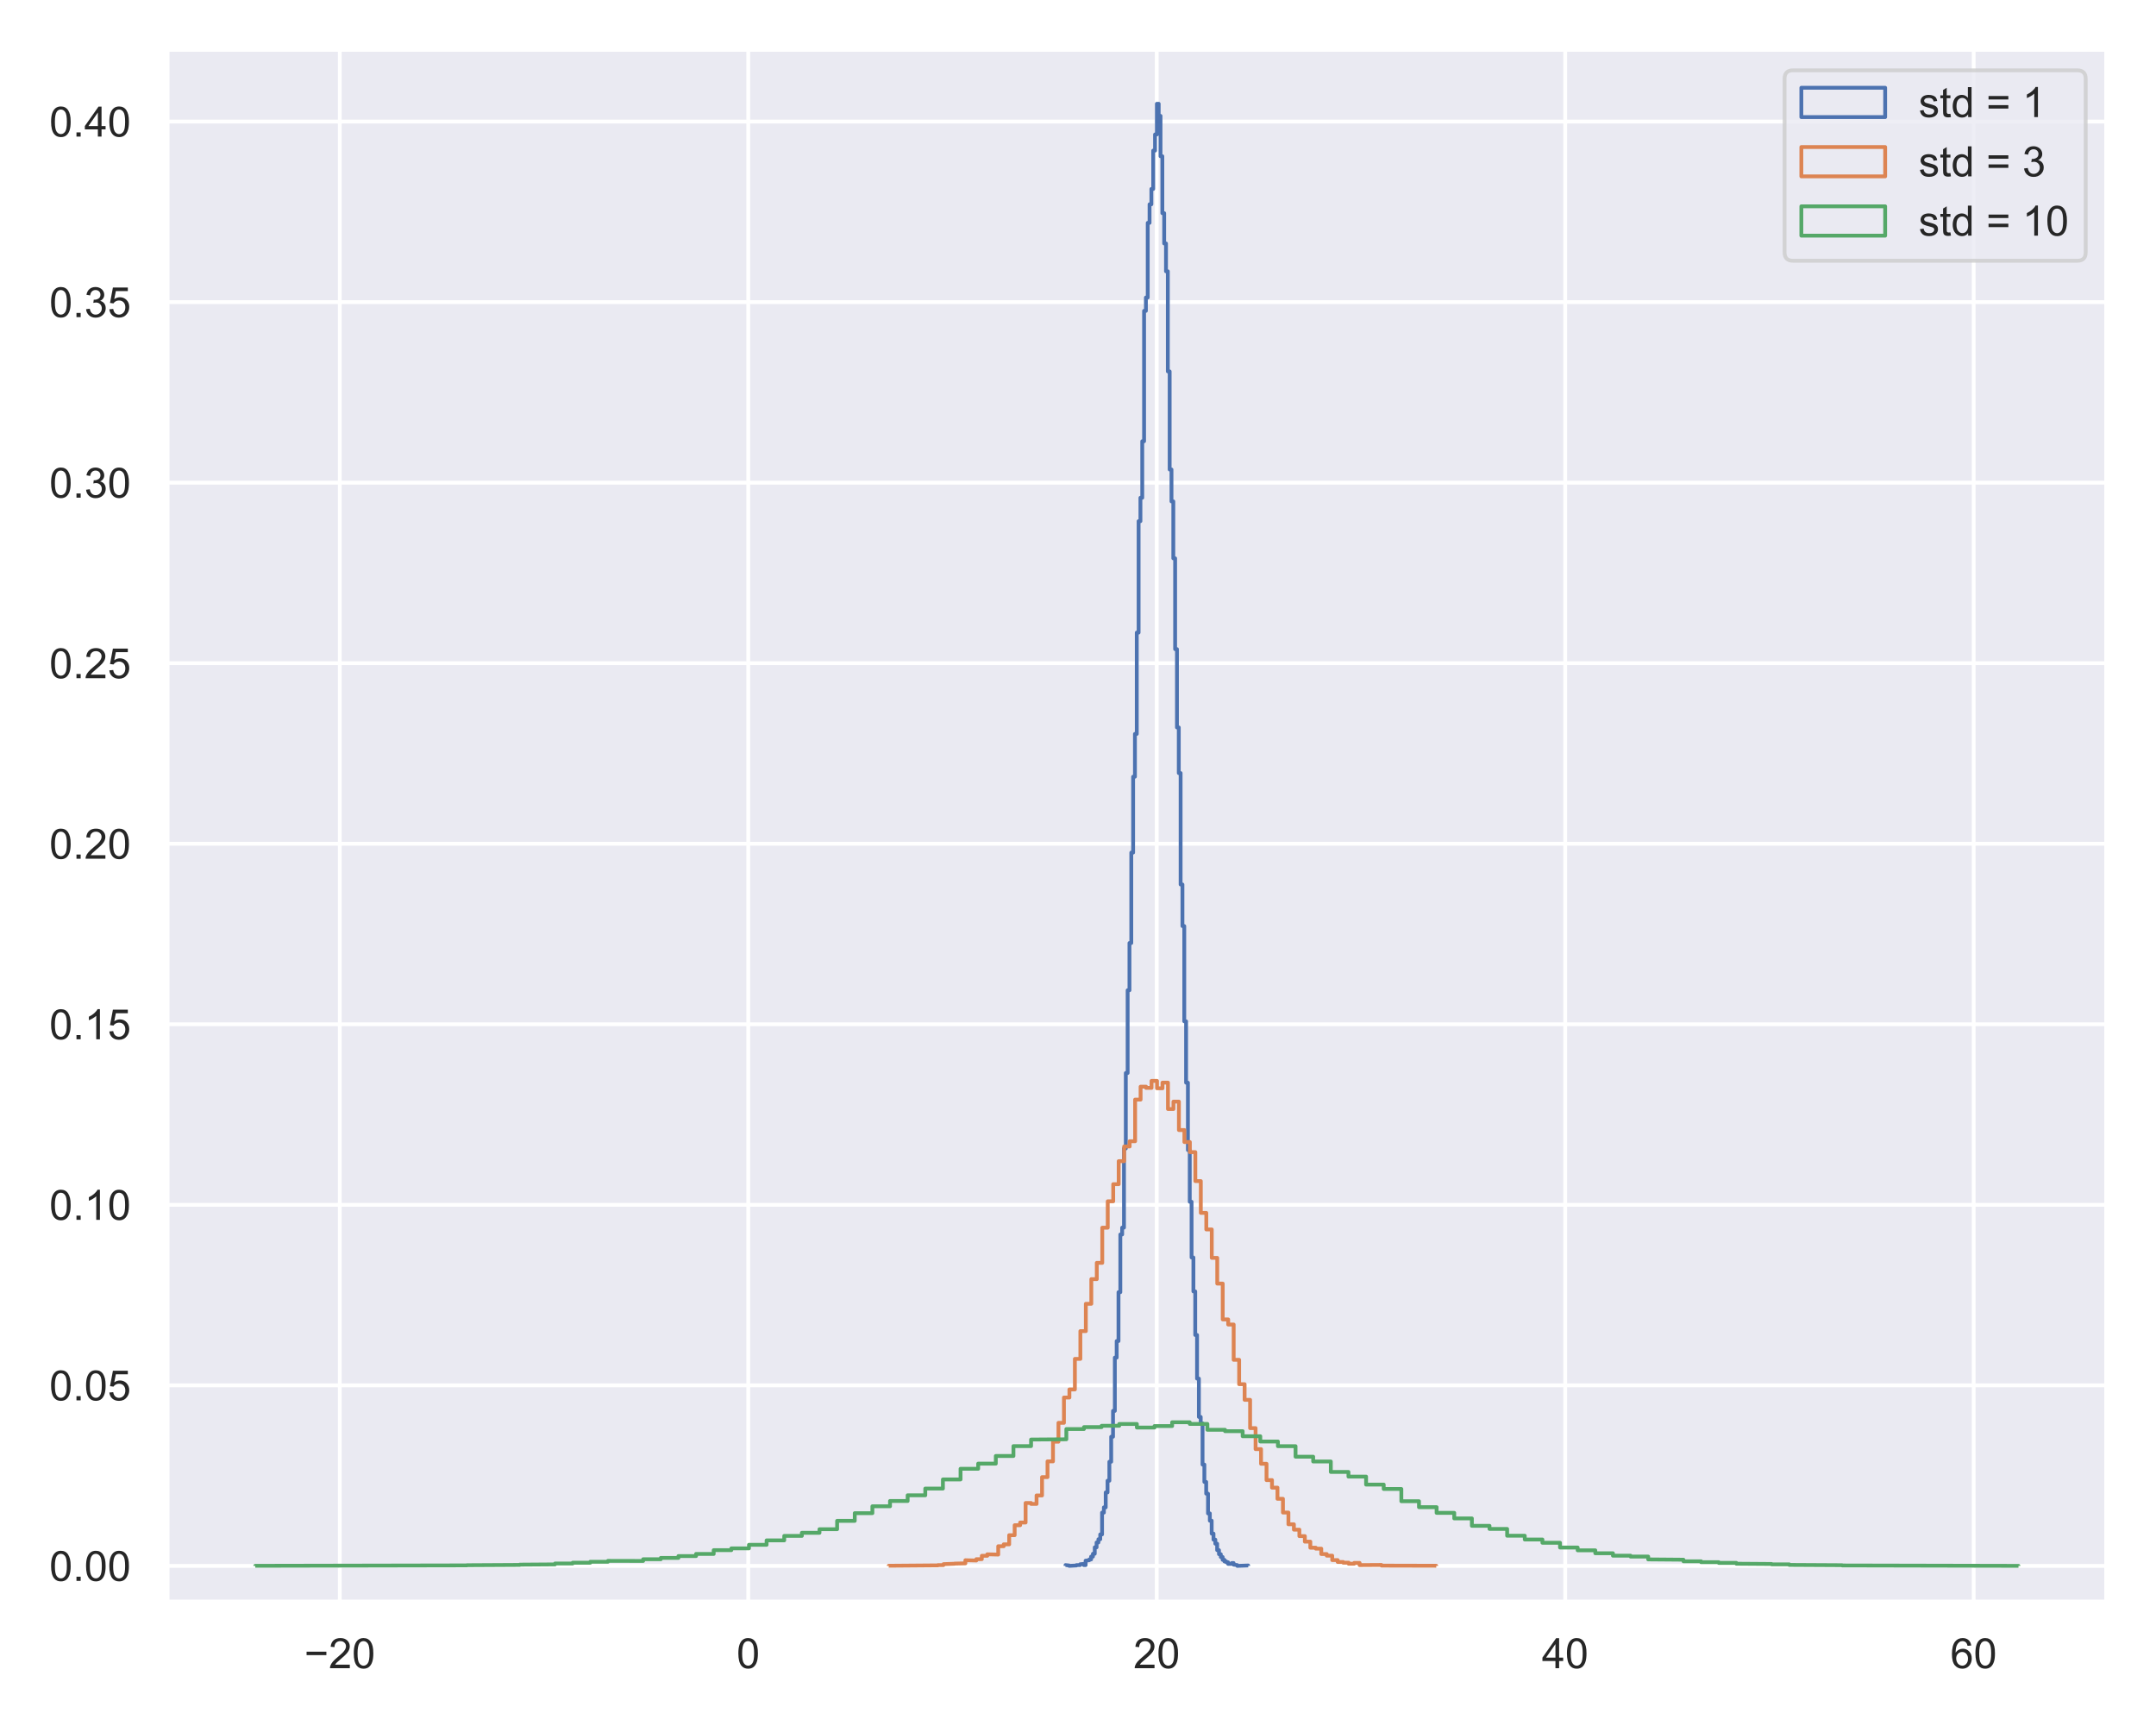 <?xml version="1.0" encoding="utf-8" standalone="no"?>
<!DOCTYPE svg PUBLIC "-//W3C//DTD SVG 1.1//EN"
  "http://www.w3.org/Graphics/SVG/1.1/DTD/svg11.dtd">
<!-- Created with matplotlib (https://matplotlib.org/) -->
<svg height="453pt" version="1.1" viewBox="0 0 566 453" width="566pt" xmlns="http://www.w3.org/2000/svg" xmlns:xlink="http://www.w3.org/1999/xlink">
 <defs>
  <style type="text/css">
*{stroke-linecap:butt;stroke-linejoin:round;}
  </style>
 </defs>
 <g id="figure_1">
  <g id="patch_1">
   <path d="M 0 453 
L 566 453 
L 566 0 
L 0 0 
z
" style="fill:#ffffff;"/>
  </g>
  <g id="axes_1">
   <g id="patch_2">
    <path d="M 43.867 420.48 
L 553.04 420.48 
L 553.04 12.96 
L 43.867 12.96 
z
" style="fill:#eaeaf2;"/>
   </g>
   <g id="matplotlib.axis_1">
    <g id="xtick_1">
     <g id="line2d_1">
      <path clip-path="url(#p0f0785637a)" d="M 89.202 420.48 
L 89.202 12.96 
" style="fill:none;stroke:#ffffff;stroke-linecap:round;"/>
     </g>
     <g id="text_1">
      <!-- −20 -->
      <defs>
       <path d="M 52.828 31.203 
L 5.562 31.203 
L 5.562 39.406 
L 52.828 39.406 
z
" id="ArialMT-8722"/>
       <path d="M 50.344 8.453 
L 50.344 0 
L 3.031 0 
Q 2.938 3.172 4.047 6.109 
Q 5.859 10.938 9.828 15.625 
Q 13.812 20.312 21.344 26.469 
Q 33.016 36.031 37.109 41.625 
Q 41.219 47.219 41.219 52.203 
Q 41.219 57.422 37.469 61 
Q 33.734 64.594 27.734 64.594 
Q 21.391 64.594 17.578 60.781 
Q 13.766 56.984 13.719 50.25 
L 4.688 51.172 
Q 5.609 61.281 11.656 66.578 
Q 17.719 71.875 27.938 71.875 
Q 38.234 71.875 44.234 66.156 
Q 50.25 60.453 50.25 52 
Q 50.25 47.703 48.484 43.547 
Q 46.734 39.406 42.656 34.812 
Q 38.578 30.219 29.109 22.219 
Q 21.188 15.578 18.938 13.203 
Q 16.703 10.844 15.234 8.453 
z
" id="ArialMT-50"/>
       <path d="M 4.156 35.297 
Q 4.156 48 6.766 55.734 
Q 9.375 63.484 14.516 67.672 
Q 19.672 71.875 27.484 71.875 
Q 33.25 71.875 37.594 69.547 
Q 41.938 67.234 44.766 62.859 
Q 47.609 58.5 49.219 52.219 
Q 50.828 45.953 50.828 35.297 
Q 50.828 22.703 48.234 14.969 
Q 45.656 7.234 40.5 3 
Q 35.359 -1.219 27.484 -1.219 
Q 17.141 -1.219 11.234 6.203 
Q 4.156 15.141 4.156 35.297 
z
M 13.188 35.297 
Q 13.188 17.672 17.312 11.828 
Q 21.438 6 27.484 6 
Q 33.547 6 37.672 11.859 
Q 41.797 17.719 41.797 35.297 
Q 41.797 52.984 37.672 58.781 
Q 33.547 64.594 27.391 64.594 
Q 21.344 64.594 17.719 59.469 
Q 13.188 52.938 13.188 35.297 
z
" id="ArialMT-48"/>
      </defs>
      <g style="fill:#262626;" transform="translate(79.873 437.854)scale(0.11 -0.11)">
       <use xlink:href="#ArialMT-8722"/>
       <use x="58.398" xlink:href="#ArialMT-50"/>
       <use x="114.014" xlink:href="#ArialMT-48"/>
      </g>
     </g>
    </g>
    <g id="xtick_2">
     <g id="line2d_2">
      <path clip-path="url(#p0f0785637a)" d="M 196.435 420.48 
L 196.435 12.96 
" style="fill:none;stroke:#ffffff;stroke-linecap:round;"/>
     </g>
     <g id="text_2">
      <!-- 0 -->
      <g style="fill:#262626;" transform="translate(193.377 437.854)scale(0.11 -0.11)">
       <use xlink:href="#ArialMT-48"/>
      </g>
     </g>
    </g>
    <g id="xtick_3">
     <g id="line2d_3">
      <path clip-path="url(#p0f0785637a)" d="M 303.668 420.48 
L 303.668 12.96 
" style="fill:none;stroke:#ffffff;stroke-linecap:round;"/>
     </g>
     <g id="text_3">
      <!-- 20 -->
      <g style="fill:#262626;" transform="translate(297.551 437.854)scale(0.11 -0.11)">
       <use xlink:href="#ArialMT-50"/>
       <use x="55.615" xlink:href="#ArialMT-48"/>
      </g>
     </g>
    </g>
    <g id="xtick_4">
     <g id="line2d_4">
      <path clip-path="url(#p0f0785637a)" d="M 410.901 420.48 
L 410.901 12.96 
" style="fill:none;stroke:#ffffff;stroke-linecap:round;"/>
     </g>
     <g id="text_4">
      <!-- 40 -->
      <defs>
       <path d="M 32.328 0 
L 32.328 17.141 
L 1.266 17.141 
L 1.266 25.203 
L 33.938 71.578 
L 41.109 71.578 
L 41.109 25.203 
L 50.781 25.203 
L 50.781 17.141 
L 41.109 17.141 
L 41.109 0 
z
M 32.328 25.203 
L 32.328 57.469 
L 9.906 25.203 
z
" id="ArialMT-52"/>
      </defs>
      <g style="fill:#262626;" transform="translate(404.784 437.854)scale(0.11 -0.11)">
       <use xlink:href="#ArialMT-52"/>
       <use x="55.615" xlink:href="#ArialMT-48"/>
      </g>
     </g>
    </g>
    <g id="xtick_5">
     <g id="line2d_5">
      <path clip-path="url(#p0f0785637a)" d="M 518.134 420.48 
L 518.134 12.96 
" style="fill:none;stroke:#ffffff;stroke-linecap:round;"/>
     </g>
     <g id="text_5">
      <!-- 60 -->
      <defs>
       <path d="M 49.75 54.047 
L 41.016 53.375 
Q 39.844 58.547 37.703 60.891 
Q 34.125 64.656 28.906 64.656 
Q 24.703 64.656 21.531 62.312 
Q 17.391 59.281 14.984 53.469 
Q 12.594 47.656 12.5 36.922 
Q 15.672 41.75 20.266 44.094 
Q 24.859 46.438 29.891 46.438 
Q 38.672 46.438 44.844 39.969 
Q 51.031 33.5 51.031 23.25 
Q 51.031 16.5 48.125 10.719 
Q 45.219 4.938 40.141 1.859 
Q 35.062 -1.219 28.609 -1.219 
Q 17.625 -1.219 10.688 6.859 
Q 3.766 14.938 3.766 33.5 
Q 3.766 54.25 11.422 63.672 
Q 18.109 71.875 29.438 71.875 
Q 37.891 71.875 43.281 67.141 
Q 48.688 62.406 49.75 54.047 
z
M 13.875 23.188 
Q 13.875 18.656 15.797 14.5 
Q 17.719 10.359 21.188 8.172 
Q 24.656 6 28.469 6 
Q 34.031 6 38.031 10.484 
Q 42.047 14.984 42.047 22.703 
Q 42.047 30.125 38.078 34.391 
Q 34.125 38.672 28.125 38.672 
Q 22.172 38.672 18.016 34.391 
Q 13.875 30.125 13.875 23.188 
z
" id="ArialMT-54"/>
      </defs>
      <g style="fill:#262626;" transform="translate(512.017 437.854)scale(0.11 -0.11)">
       <use xlink:href="#ArialMT-54"/>
       <use x="55.615" xlink:href="#ArialMT-48"/>
      </g>
     </g>
    </g>
   </g>
   <g id="matplotlib.axis_2">
    <g id="ytick_1">
     <g id="line2d_6">
      <path clip-path="url(#p0f0785637a)" d="M 43.867 411.003 
L 553.04 411.003 
" style="fill:none;stroke:#ffffff;stroke-linecap:round;"/>
     </g>
     <g id="text_6">
      <!-- 0.00 -->
      <defs>
       <path d="M 9.078 0 
L 9.078 10.016 
L 19.094 10.016 
L 19.094 0 
z
" id="ArialMT-46"/>
      </defs>
      <g style="fill:#262626;" transform="translate(12.96 414.94)scale(0.11 -0.11)">
       <use xlink:href="#ArialMT-48"/>
       <use x="55.615" xlink:href="#ArialMT-46"/>
       <use x="83.398" xlink:href="#ArialMT-48"/>
       <use x="139.014" xlink:href="#ArialMT-48"/>
      </g>
     </g>
    </g>
    <g id="ytick_2">
     <g id="line2d_7">
      <path clip-path="url(#p0f0785637a)" d="M 43.867 363.617 
L 553.04 363.617 
" style="fill:none;stroke:#ffffff;stroke-linecap:round;"/>
     </g>
     <g id="text_7">
      <!-- 0.05 -->
      <defs>
       <path d="M 4.156 18.75 
L 13.375 19.531 
Q 14.406 12.797 18.141 9.391 
Q 21.875 6 27.156 6 
Q 33.5 6 37.891 10.781 
Q 42.281 15.578 42.281 23.484 
Q 42.281 31 38.062 35.344 
Q 33.844 39.703 27 39.703 
Q 22.75 39.703 19.328 37.766 
Q 15.922 35.844 13.969 32.766 
L 5.719 33.844 
L 12.641 70.609 
L 48.25 70.609 
L 48.25 62.203 
L 19.672 62.203 
L 15.828 42.969 
Q 22.266 47.469 29.344 47.469 
Q 38.719 47.469 45.156 40.969 
Q 51.609 34.469 51.609 24.266 
Q 51.609 14.547 45.953 7.469 
Q 39.062 -1.219 27.156 -1.219 
Q 17.391 -1.219 11.203 4.25 
Q 5.031 9.719 4.156 18.75 
z
" id="ArialMT-53"/>
      </defs>
      <g style="fill:#262626;" transform="translate(12.96 367.554)scale(0.11 -0.11)">
       <use xlink:href="#ArialMT-48"/>
       <use x="55.615" xlink:href="#ArialMT-46"/>
       <use x="83.398" xlink:href="#ArialMT-48"/>
       <use x="139.014" xlink:href="#ArialMT-53"/>
      </g>
     </g>
    </g>
    <g id="ytick_3">
     <g id="line2d_8">
      <path clip-path="url(#p0f0785637a)" d="M 43.867 316.231 
L 553.04 316.231 
" style="fill:none;stroke:#ffffff;stroke-linecap:round;"/>
     </g>
     <g id="text_8">
      <!-- 0.10 -->
      <defs>
       <path d="M 37.25 0 
L 28.469 0 
L 28.469 56 
Q 25.297 52.984 20.141 49.953 
Q 14.984 46.922 10.891 45.406 
L 10.891 53.906 
Q 18.266 57.375 23.781 62.297 
Q 29.297 67.234 31.594 71.875 
L 37.25 71.875 
z
" id="ArialMT-49"/>
      </defs>
      <g style="fill:#262626;" transform="translate(12.96 320.168)scale(0.11 -0.11)">
       <use xlink:href="#ArialMT-48"/>
       <use x="55.615" xlink:href="#ArialMT-46"/>
       <use x="83.398" xlink:href="#ArialMT-49"/>
       <use x="139.014" xlink:href="#ArialMT-48"/>
      </g>
     </g>
    </g>
    <g id="ytick_4">
     <g id="line2d_9">
      <path clip-path="url(#p0f0785637a)" d="M 43.867 268.845 
L 553.04 268.845 
" style="fill:none;stroke:#ffffff;stroke-linecap:round;"/>
     </g>
     <g id="text_9">
      <!-- 0.15 -->
      <g style="fill:#262626;" transform="translate(12.96 272.782)scale(0.11 -0.11)">
       <use xlink:href="#ArialMT-48"/>
       <use x="55.615" xlink:href="#ArialMT-46"/>
       <use x="83.398" xlink:href="#ArialMT-49"/>
       <use x="139.014" xlink:href="#ArialMT-53"/>
      </g>
     </g>
    </g>
    <g id="ytick_5">
     <g id="line2d_10">
      <path clip-path="url(#p0f0785637a)" d="M 43.867 221.459 
L 553.04 221.459 
" style="fill:none;stroke:#ffffff;stroke-linecap:round;"/>
     </g>
     <g id="text_10">
      <!-- 0.20 -->
      <g style="fill:#262626;" transform="translate(12.96 225.395)scale(0.11 -0.11)">
       <use xlink:href="#ArialMT-48"/>
       <use x="55.615" xlink:href="#ArialMT-46"/>
       <use x="83.398" xlink:href="#ArialMT-50"/>
       <use x="139.014" xlink:href="#ArialMT-48"/>
      </g>
     </g>
    </g>
    <g id="ytick_6">
     <g id="line2d_11">
      <path clip-path="url(#p0f0785637a)" d="M 43.867 174.073 
L 553.04 174.073 
" style="fill:none;stroke:#ffffff;stroke-linecap:round;"/>
     </g>
     <g id="text_11">
      <!-- 0.25 -->
      <g style="fill:#262626;" transform="translate(12.96 178.009)scale(0.11 -0.11)">
       <use xlink:href="#ArialMT-48"/>
       <use x="55.615" xlink:href="#ArialMT-46"/>
       <use x="83.398" xlink:href="#ArialMT-50"/>
       <use x="139.014" xlink:href="#ArialMT-53"/>
      </g>
     </g>
    </g>
    <g id="ytick_7">
     <g id="line2d_12">
      <path clip-path="url(#p0f0785637a)" d="M 43.867 126.687 
L 553.04 126.687 
" style="fill:none;stroke:#ffffff;stroke-linecap:round;"/>
     </g>
     <g id="text_12">
      <!-- 0.30 -->
      <defs>
       <path d="M 4.203 18.891 
L 12.984 20.062 
Q 14.5 12.594 18.141 9.297 
Q 21.781 6 27 6 
Q 33.203 6 37.469 10.297 
Q 41.75 14.594 41.75 20.953 
Q 41.75 27 37.797 30.922 
Q 33.844 34.859 27.734 34.859 
Q 25.25 34.859 21.531 33.891 
L 22.516 41.609 
Q 23.391 41.5 23.922 41.5 
Q 29.547 41.5 34.031 44.422 
Q 38.531 47.359 38.531 53.469 
Q 38.531 58.297 35.25 61.469 
Q 31.984 64.656 26.812 64.656 
Q 21.688 64.656 18.266 61.422 
Q 14.844 58.203 13.875 51.766 
L 5.078 53.328 
Q 6.688 62.156 12.391 67.016 
Q 18.109 71.875 26.609 71.875 
Q 32.469 71.875 37.391 69.359 
Q 42.328 66.844 44.938 62.5 
Q 47.562 58.156 47.562 53.266 
Q 47.562 48.641 45.062 44.828 
Q 42.578 41.016 37.703 38.766 
Q 44.047 37.312 47.562 32.688 
Q 51.078 28.078 51.078 21.141 
Q 51.078 11.766 44.234 5.25 
Q 37.406 -1.266 26.953 -1.266 
Q 17.531 -1.266 11.297 4.344 
Q 5.078 9.969 4.203 18.891 
z
" id="ArialMT-51"/>
      </defs>
      <g style="fill:#262626;" transform="translate(12.96 130.623)scale(0.11 -0.11)">
       <use xlink:href="#ArialMT-48"/>
       <use x="55.615" xlink:href="#ArialMT-46"/>
       <use x="83.398" xlink:href="#ArialMT-51"/>
       <use x="139.014" xlink:href="#ArialMT-48"/>
      </g>
     </g>
    </g>
    <g id="ytick_8">
     <g id="line2d_13">
      <path clip-path="url(#p0f0785637a)" d="M 43.867 79.3 
L 553.04 79.3 
" style="fill:none;stroke:#ffffff;stroke-linecap:round;"/>
     </g>
     <g id="text_13">
      <!-- 0.35 -->
      <g style="fill:#262626;" transform="translate(12.96 83.237)scale(0.11 -0.11)">
       <use xlink:href="#ArialMT-48"/>
       <use x="55.615" xlink:href="#ArialMT-46"/>
       <use x="83.398" xlink:href="#ArialMT-51"/>
       <use x="139.014" xlink:href="#ArialMT-53"/>
      </g>
     </g>
    </g>
    <g id="ytick_9">
     <g id="line2d_14">
      <path clip-path="url(#p0f0785637a)" d="M 43.867 31.914 
L 553.04 31.914 
" style="fill:none;stroke:#ffffff;stroke-linecap:round;"/>
     </g>
     <g id="text_14">
      <!-- 0.40 -->
      <g style="fill:#262626;" transform="translate(12.96 35.851)scale(0.11 -0.11)">
       <use xlink:href="#ArialMT-48"/>
       <use x="55.615" xlink:href="#ArialMT-46"/>
       <use x="83.398" xlink:href="#ArialMT-52"/>
       <use x="139.014" xlink:href="#ArialMT-48"/>
      </g>
     </g>
    </g>
   </g>
   <g id="patch_3">
    <path clip-path="url(#p0f0785637a)" d="M 279.725 411.003 
L 279.725 410.791 
L 280.684 410.897 
L 280.684 411.003 
L 282.603 410.897 
L 282.603 410.791 
L 283.562 410.791 
L 283.562 410.579 
L 284.521 410.473 
L 284.521 410.791 
L 285.001 410.791 
L 285.001 409.626 
L 285.96 409.52 
L 285.96 409.308 
L 286.439 409.308 
L 286.439 408.566 
L 286.919 408.566 
L 286.919 407.824 
L 287.399 407.824 
L 287.399 406.129 
L 287.878 406.129 
L 287.878 404.858 
L 288.358 404.858 
L 288.358 404.01 
L 288.837 404.01 
L 288.837 402.739 
L 289.317 402.739 
L 289.317 397.017 
L 289.796 397.017 
L 289.796 395.64 
L 290.276 395.64 
L 290.276 391.719 
L 290.756 391.719 
L 290.756 388.647 
L 291.235 388.647 
L 291.235 383.667 
L 291.715 383.667 
L 291.715 377.098 
L 292.194 377.098 
L 292.194 370.317 
L 292.674 370.317 
L 292.674 356.331 
L 293.154 356.331 
L 293.154 351.987 
L 293.633 351.987 
L 293.633 339.166 
L 294.113 339.166 
L 294.113 324.015 
L 294.592 324.015 
L 294.592 322.214 
L 295.072 322.214 
L 295.072 301.447 
L 295.551 301.447 
L 295.551 281.634 
L 296.031 281.634 
L 296.031 259.913 
L 296.511 259.913 
L 296.511 247.517 
L 296.99 247.517 
L 296.99 223.783 
L 297.47 223.783 
L 297.47 203.864 
L 297.949 203.864 
L 297.949 192.633 
L 298.429 192.633 
L 298.429 166.038 
L 298.909 166.038 
L 298.909 136.795 
L 299.388 136.795 
L 299.388 130.65 
L 299.868 130.65 
L 299.868 115.816 
L 300.347 115.816 
L 300.347 81.593 
L 300.827 81.593 
L 300.827 78.097 
L 301.306 78.097 
L 301.306 58.496 
L 301.786 58.496 
L 301.786 53.622 
L 302.266 53.622 
L 302.266 49.595 
L 302.745 49.595 
L 302.745 39.53 
L 303.225 39.53 
L 303.225 35.292 
L 303.704 35.292 
L 303.704 27.239 
L 304.184 27.239 
L 304.184 30.418 
L 304.664 30.418 
L 304.664 41.013 
L 305.143 41.013 
L 305.143 55.953 
L 305.623 55.953 
L 305.623 63.899 
L 306.102 63.899 
L 306.102 71.21 
L 306.582 71.21 
L 306.582 97.486 
L 307.061 97.486 
L 307.061 123.233 
L 307.541 123.233 
L 307.541 131.603 
L 308.021 131.603 
L 308.021 146.543 
L 308.5 146.543 
L 308.5 170.382 
L 308.98 170.382 
L 308.98 190.937 
L 309.459 190.937 
L 309.459 202.91 
L 309.939 202.91 
L 309.939 232.153 
L 310.419 232.153 
L 310.419 243.067 
L 310.898 243.067 
L 310.898 268.072 
L 311.378 268.072 
L 311.378 284.177 
L 311.857 284.177 
L 311.857 301.871 
L 312.337 301.871 
L 312.337 315.433 
L 312.816 315.433 
L 312.816 330.054 
L 313.296 330.054 
L 313.296 338.955 
L 313.776 338.955 
L 313.776 350.398 
L 314.255 350.398 
L 314.255 361.841 
L 314.735 361.841 
L 314.735 371.906 
L 315.214 371.906 
L 315.214 373.601 
L 315.694 373.601 
L 315.694 384.409 
L 316.174 384.409 
L 316.174 388.965 
L 316.653 388.965 
L 316.653 392.037 
L 317.133 392.037 
L 317.133 397.229 
L 317.612 397.229 
L 317.612 399.136 
L 318.092 399.136 
L 318.092 402.527 
L 318.571 402.527 
L 318.571 404.116 
L 319.051 404.116 
L 319.051 405.175 
L 319.531 405.175 
L 319.531 406.871 
L 320.01 406.871 
L 320.01 407.93 
L 320.49 407.93 
L 320.49 408.672 
L 320.969 408.672 
L 320.969 409.414 
L 321.449 409.414 
L 321.449 409.837 
L 321.929 409.837 
L 321.929 410.049 
L 322.408 410.049 
L 322.408 410.473 
L 323.367 410.473 
L 323.367 410.261 
L 323.847 410.261 
L 323.847 410.685 
L 324.806 410.791 
L 324.806 411.003 
L 327.684 410.897 
L 327.684 411.003 
" style="fill:none;stroke:#4c72b0;stroke-linejoin:miter;"/>
   </g>
   <g id="patch_4">
    <path clip-path="url(#p0f0785637a)" d="M 233.312 411.003 
L 233.312 410.968 
L 246.248 410.862 
L 246.248 410.791 
L 247.686 410.791 
L 247.686 410.543 
L 250.561 410.437 
L 250.561 410.402 
L 253.435 410.331 
L 253.435 409.518 
L 256.31 409.589 
L 256.31 409.235 
L 257.747 409.235 
L 257.747 408.352 
L 259.185 408.352 
L 259.185 407.963 
L 262.06 408.033 
L 262.06 405.842 
L 263.497 405.842 
L 263.497 405.347 
L 264.934 405.347 
L 264.934 402.943 
L 266.372 402.943 
L 266.372 400.327 
L 267.809 400.327 
L 267.809 399.62 
L 269.246 399.62 
L 269.246 394.494 
L 270.684 394.494 
L 270.684 394.741 
L 272.121 394.741 
L 272.121 392.514 
L 273.559 392.514 
L 273.559 387.706 
L 274.996 387.706 
L 274.996 383.57 
L 276.433 383.57 
L 276.433 378.409 
L 277.871 378.409 
L 277.871 373.46 
L 279.308 373.46 
L 279.308 366.813 
L 280.745 366.813 
L 280.745 364.692 
L 282.183 364.692 
L 282.183 356.668 
L 283.62 356.668 
L 283.62 349.385 
L 285.058 349.385 
L 285.058 342.209 
L 286.495 342.209 
L 286.495 335.739 
L 287.932 335.739 
L 287.932 331.462 
L 289.37 331.462 
L 289.37 322.235 
L 290.807 322.235 
L 290.807 315.306 
L 292.244 315.306 
L 292.244 310.817 
L 293.682 310.817 
L 293.682 304.772 
L 295.119 304.772 
L 295.119 300.918 
L 296.557 300.918 
L 296.557 299.539 
L 297.994 299.539 
L 297.994 288.616 
L 299.431 288.616 
L 299.431 285.222 
L 300.869 285.222 
L 300.869 285.54 
L 302.306 285.54 
L 302.306 283.702 
L 303.743 283.702 
L 303.743 285.646 
L 305.181 285.646 
L 305.181 284.162 
L 306.618 284.162 
L 306.618 291.09 
L 308.056 291.09 
L 308.056 289.146 
L 309.493 289.146 
L 309.493 296.605 
L 310.93 296.605 
L 310.93 299.752 
L 312.368 299.752 
L 312.368 302.403 
L 313.805 302.403 
L 313.805 310.004 
L 315.242 310.004 
L 315.242 318.347 
L 316.68 318.347 
L 316.68 322.695 
L 318.117 322.695 
L 318.117 330.154 
L 319.555 330.154 
L 319.555 336.906 
L 320.992 336.906 
L 320.992 346.31 
L 322.429 346.31 
L 322.429 347.653 
L 323.867 347.653 
L 323.867 356.915 
L 325.304 356.915 
L 325.304 363.314 
L 326.741 363.314 
L 326.741 367.414 
L 328.179 367.414 
L 328.179 374.838 
L 329.616 374.838 
L 329.616 380.353 
L 331.054 380.353 
L 331.054 384.206 
L 332.491 384.206 
L 332.491 388.484 
L 333.928 388.484 
L 333.928 390.464 
L 335.366 390.464 
L 335.366 393.398 
L 336.803 393.398 
L 336.803 397.004 
L 338.24 397.004 
L 338.24 400.079 
L 339.678 400.079 
L 339.678 401.493 
L 341.115 401.493 
L 341.115 403.19 
L 342.553 403.19 
L 342.553 404.64 
L 343.99 404.64 
L 343.99 406.23 
L 345.427 406.23 
L 345.427 406.478 
L 346.865 406.478 
L 346.865 407.892 
L 348.302 407.892 
L 348.302 408.316 
L 349.739 408.316 
L 349.739 409.483 
L 351.177 409.483 
L 351.177 409.978 
L 352.614 409.978 
L 352.614 410.155 
L 354.052 410.155 
L 354.052 410.437 
L 355.489 410.437 
L 355.489 410.225 
L 356.926 410.225 
L 356.926 410.791 
L 362.676 410.755 
L 362.676 410.932 
L 377.05 410.968 
L 377.05 411.003 
" style="fill:none;stroke:#dd8452;stroke-linejoin:miter;"/>
   </g>
   <g id="patch_5">
    <path clip-path="url(#p0f0785637a)" d="M 67.011 411.003 
L 67.011 410.981 
L 122.557 410.871 
L 122.557 410.827 
L 136.444 410.75 
L 136.444 410.674 
L 145.702 410.608 
L 145.702 410.377 
L 150.33 410.377 
L 150.33 410.169 
L 154.959 410.169 
L 154.959 409.916 
L 159.588 409.916 
L 159.588 409.686 
L 168.846 409.708 
L 168.846 409.258 
L 173.475 409.258 
L 173.475 408.906 
L 178.104 408.906 
L 178.104 408.423 
L 182.732 408.423 
L 182.732 407.863 
L 187.361 407.863 
L 187.361 406.875 
L 191.99 406.875 
L 191.99 406.403 
L 196.619 406.403 
L 196.619 405.47 
L 201.248 405.47 
L 201.248 404.307 
L 205.877 404.307 
L 205.877 403.132 
L 210.505 403.132 
L 210.505 402.32 
L 215.134 402.32 
L 215.134 401.376 
L 219.763 401.376 
L 219.763 399.18 
L 224.392 399.18 
L 224.392 397.16 
L 229.021 397.16 
L 229.021 395.36 
L 233.65 395.36 
L 233.65 393.966 
L 238.279 393.966 
L 238.279 392.473 
L 242.907 392.473 
L 242.907 390.705 
L 247.536 390.705 
L 247.536 388.312 
L 252.165 388.312 
L 252.165 385.513 
L 256.794 385.513 
L 256.794 384.163 
L 261.423 384.163 
L 261.423 382.154 
L 266.052 382.154 
L 266.052 379.563 
L 270.68 379.563 
L 270.68 377.84 
L 279.938 377.774 
L 279.938 375.084 
L 284.567 375.084 
L 284.567 374.579 
L 289.196 374.579 
L 289.196 374.228 
L 293.825 374.228 
L 293.825 373.756 
L 298.454 373.756 
L 298.454 374.689 
L 303.082 374.689 
L 303.082 374.294 
L 307.711 374.294 
L 307.711 373.306 
L 312.34 373.306 
L 312.34 373.745 
L 316.969 373.745 
L 316.969 375.282 
L 321.598 375.282 
L 321.598 375.644 
L 326.227 375.644 
L 326.227 376.972 
L 330.855 376.972 
L 330.855 378.356 
L 335.484 378.356 
L 335.484 379.585 
L 340.113 379.585 
L 340.113 382.341 
L 344.742 382.341 
L 344.742 383.603 
L 349.371 383.603 
L 349.371 386.347 
L 354 386.347 
L 354 387.566 
L 358.629 387.566 
L 358.629 389.663 
L 363.257 389.663 
L 363.257 390.815 
L 367.886 390.815 
L 367.886 394.032 
L 372.515 394.032 
L 372.515 395.59 
L 377.144 395.59 
L 377.144 397.083 
L 381.773 397.083 
L 381.773 398.543 
L 386.402 398.543 
L 386.402 400.486 
L 391.03 400.486 
L 391.03 401.299 
L 395.659 401.299 
L 395.659 403.088 
L 400.288 403.088 
L 400.288 404.076 
L 404.917 404.076 
L 404.917 404.932 
L 409.546 404.932 
L 409.546 406.184 
L 414.175 406.184 
L 414.175 406.919 
L 418.803 406.919 
L 418.803 407.688 
L 423.432 407.688 
L 423.432 408.324 
L 428.061 408.324 
L 428.061 408.555 
L 432.69 408.555 
L 432.69 409.301 
L 441.948 409.378 
L 441.948 409.795 
L 446.577 409.795 
L 446.577 410.026 
L 451.205 410.026 
L 451.205 410.213 
L 455.834 410.213 
L 455.834 410.432 
L 465.092 410.498 
L 465.092 410.597 
L 469.721 410.597 
L 469.721 410.75 
L 483.607 410.827 
L 483.607 410.893 
L 529.896 410.992 
L 529.896 411.003 
" style="fill:none;stroke:#55a868;stroke-linejoin:miter;"/>
   </g>
   <g id="patch_6">
    <path d="M 43.867 420.48 
L 43.867 12.96 
" style="fill:none;stroke:#ffffff;stroke-linecap:square;stroke-linejoin:miter;stroke-width:1.25;"/>
   </g>
   <g id="patch_7">
    <path d="M 553.04 420.48 
L 553.04 12.96 
" style="fill:none;stroke:#ffffff;stroke-linecap:square;stroke-linejoin:miter;stroke-width:1.25;"/>
   </g>
   <g id="patch_8">
    <path d="M 43.867 420.48 
L 553.04 420.48 
" style="fill:none;stroke:#ffffff;stroke-linecap:square;stroke-linejoin:miter;stroke-width:1.25;"/>
   </g>
   <g id="patch_9">
    <path d="M 43.867 12.96 
L 553.04 12.96 
" style="fill:none;stroke:#ffffff;stroke-linecap:square;stroke-linejoin:miter;stroke-width:1.25;"/>
   </g>
   <g id="legend_1">
    <g id="patch_10">
     <path d="M 470.696 68.44 
L 545.34 68.44 
Q 547.54 68.44 547.54 66.24 
L 547.54 20.66 
Q 547.54 18.46 545.34 18.46 
L 470.696 18.46 
Q 468.496 18.46 468.496 20.66 
L 468.496 66.24 
Q 468.496 68.44 470.696 68.44 
z
" style="fill:#eaeaf2;opacity:0.8;stroke:#cccccc;stroke-linejoin:miter;"/>
    </g>
    <g id="patch_11">
     <path d="M 472.896 30.734 
L 494.896 30.734 
L 494.896 23.034 
L 472.896 23.034 
z
" style="fill:none;stroke:#4c72b0;stroke-linejoin:miter;"/>
    </g>
    <g id="text_15">
     <!-- std = 1 -->
     <defs>
      <path d="M 3.078 15.484 
L 11.766 16.844 
Q 12.5 11.625 15.844 8.844 
Q 19.188 6.062 25.203 6.062 
Q 31.25 6.062 34.172 8.516 
Q 37.109 10.984 37.109 14.312 
Q 37.109 17.281 34.516 19 
Q 32.719 20.172 25.531 21.969 
Q 15.875 24.422 12.141 26.203 
Q 8.406 27.984 6.469 31.125 
Q 4.547 34.281 4.547 38.094 
Q 4.547 41.547 6.125 44.5 
Q 7.719 47.469 10.453 49.422 
Q 12.5 50.922 16.031 51.969 
Q 19.578 53.031 23.641 53.031 
Q 29.734 53.031 34.344 51.266 
Q 38.969 49.516 41.156 46.5 
Q 43.359 43.5 44.188 38.484 
L 35.594 37.312 
Q 35.016 41.312 32.203 43.547 
Q 29.391 45.797 24.266 45.797 
Q 18.219 45.797 15.625 43.797 
Q 13.031 41.797 13.031 39.109 
Q 13.031 37.406 14.109 36.031 
Q 15.188 34.625 17.484 33.688 
Q 18.797 33.203 25.25 31.453 
Q 34.578 28.953 38.25 27.359 
Q 41.938 25.781 44.031 22.75 
Q 46.141 19.734 46.141 15.234 
Q 46.141 10.844 43.578 6.953 
Q 41.016 3.078 36.172 0.953 
Q 31.344 -1.172 25.25 -1.172 
Q 15.141 -1.172 9.844 3.031 
Q 4.547 7.234 3.078 15.484 
z
" id="ArialMT-115"/>
      <path d="M 25.781 7.859 
L 27.047 0.094 
Q 23.344 -0.688 20.406 -0.688 
Q 15.625 -0.688 12.984 0.828 
Q 10.359 2.344 9.281 4.812 
Q 8.203 7.281 8.203 15.188 
L 8.203 45.016 
L 1.766 45.016 
L 1.766 51.859 
L 8.203 51.859 
L 8.203 64.703 
L 16.938 69.969 
L 16.938 51.859 
L 25.781 51.859 
L 25.781 45.016 
L 16.938 45.016 
L 16.938 14.703 
Q 16.938 10.938 17.406 9.859 
Q 17.875 8.797 18.922 8.156 
Q 19.969 7.516 21.922 7.516 
Q 23.391 7.516 25.781 7.859 
z
" id="ArialMT-116"/>
      <path d="M 40.234 0 
L 40.234 6.547 
Q 35.297 -1.172 25.734 -1.172 
Q 19.531 -1.172 14.328 2.25 
Q 9.125 5.672 6.266 11.797 
Q 3.422 17.922 3.422 25.875 
Q 3.422 33.641 6 39.969 
Q 8.594 46.297 13.766 49.656 
Q 18.953 53.031 25.344 53.031 
Q 30.031 53.031 33.688 51.047 
Q 37.359 49.078 39.656 45.906 
L 39.656 71.578 
L 48.391 71.578 
L 48.391 0 
z
M 12.453 25.875 
Q 12.453 15.922 16.641 10.984 
Q 20.844 6.062 26.562 6.062 
Q 32.328 6.062 36.344 10.766 
Q 40.375 15.484 40.375 25.141 
Q 40.375 35.797 36.266 40.766 
Q 32.172 45.75 26.172 45.75 
Q 20.312 45.75 16.375 40.969 
Q 12.453 36.188 12.453 25.875 
z
" id="ArialMT-100"/>
      <path id="ArialMT-32"/>
      <path d="M 52.828 42.094 
L 5.562 42.094 
L 5.562 50.297 
L 52.828 50.297 
z
M 52.828 20.359 
L 5.562 20.359 
L 5.562 28.562 
L 52.828 28.562 
z
" id="ArialMT-61"/>
     </defs>
     <g style="fill:#262626;" transform="translate(503.696 30.734)scale(0.11 -0.11)">
      <use xlink:href="#ArialMT-115"/>
      <use x="50" xlink:href="#ArialMT-116"/>
      <use x="77.783" xlink:href="#ArialMT-100"/>
      <use x="133.398" xlink:href="#ArialMT-32"/>
      <use x="161.182" xlink:href="#ArialMT-61"/>
      <use x="219.58" xlink:href="#ArialMT-32"/>
      <use x="247.363" xlink:href="#ArialMT-49"/>
     </g>
    </g>
    <g id="patch_12">
     <path d="M 472.896 46.293 
L 494.896 46.293 
L 494.896 38.593 
L 472.896 38.593 
z
" style="fill:none;stroke:#dd8452;stroke-linejoin:miter;"/>
    </g>
    <g id="text_16">
     <!-- std = 3 -->
     <g style="fill:#262626;" transform="translate(503.696 46.293)scale(0.11 -0.11)">
      <use xlink:href="#ArialMT-115"/>
      <use x="50" xlink:href="#ArialMT-116"/>
      <use x="77.783" xlink:href="#ArialMT-100"/>
      <use x="133.398" xlink:href="#ArialMT-32"/>
      <use x="161.182" xlink:href="#ArialMT-61"/>
      <use x="219.58" xlink:href="#ArialMT-32"/>
      <use x="247.363" xlink:href="#ArialMT-51"/>
     </g>
    </g>
    <g id="patch_13">
     <path d="M 472.896 61.853 
L 494.896 61.853 
L 494.896 54.153 
L 472.896 54.153 
z
" style="fill:none;stroke:#55a868;stroke-linejoin:miter;"/>
    </g>
    <g id="text_17">
     <!-- std = 10 -->
     <g style="fill:#262626;" transform="translate(503.696 61.853)scale(0.11 -0.11)">
      <use xlink:href="#ArialMT-115"/>
      <use x="50" xlink:href="#ArialMT-116"/>
      <use x="77.783" xlink:href="#ArialMT-100"/>
      <use x="133.398" xlink:href="#ArialMT-32"/>
      <use x="161.182" xlink:href="#ArialMT-61"/>
      <use x="219.58" xlink:href="#ArialMT-32"/>
      <use x="247.363" xlink:href="#ArialMT-49"/>
      <use x="302.979" xlink:href="#ArialMT-48"/>
     </g>
    </g>
   </g>
  </g>
 </g>
 <defs>
  <clipPath id="p0f0785637a">
   <rect height="407.52" width="509.173" x="43.867" y="12.96"/>
  </clipPath>
 </defs>
</svg>
